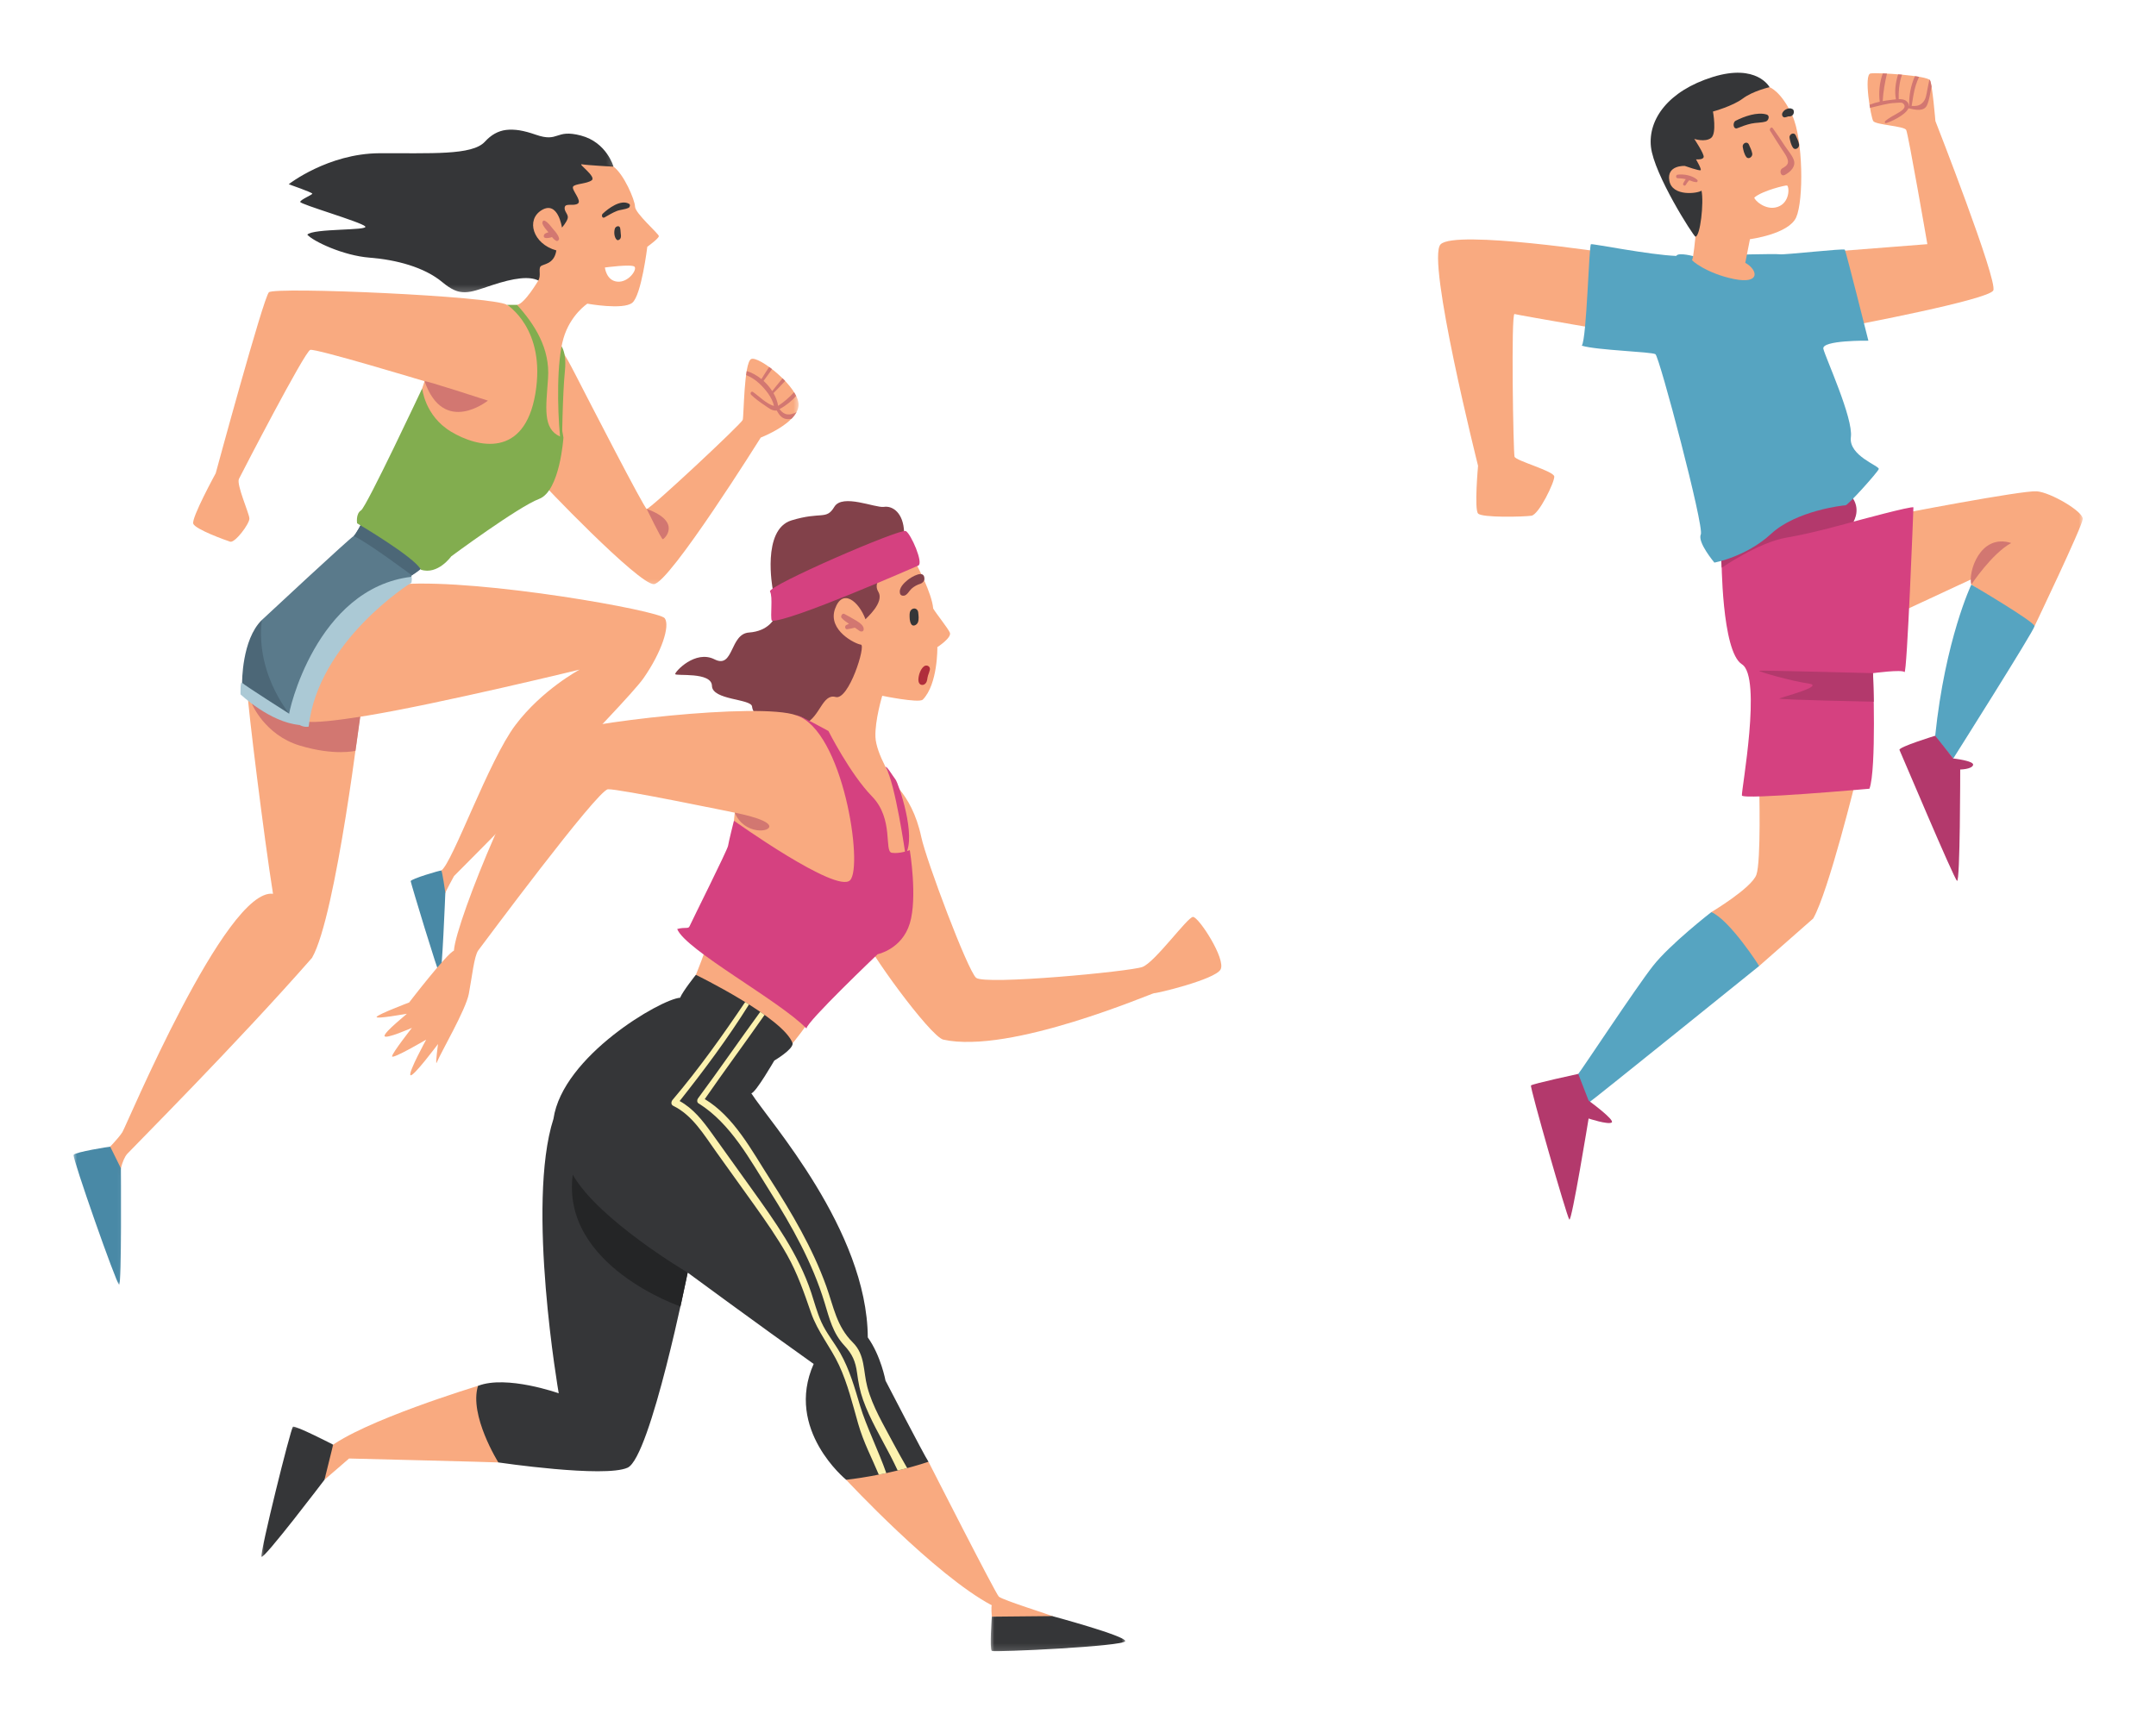 <svg width="322" height="257" viewBox="0 0 322 257" fill="none" xmlns="http://www.w3.org/2000/svg">
<g filter="url(#filter0_d_402_581)">
<path d="M53.925 105.73C53.925 105.73 50.218 136.841 46.6 143.096C35.481 155.789 19.907 171.384 19.023 172.356C18.143 173.323 17.833 175.66 17.833 175.66L16.069 171.695C16.069 171.695 17.658 170.106 18.275 169.139C18.892 168.167 33.717 132.594 40.775 133.529C39.454 125.295 36.981 105.292 36.981 103.616C36.981 101.944 53.925 105.73 53.925 105.73Z" fill="#F9AA80"/>
<path d="M37.62 105.132C37.62 105.132 39.519 109.787 44.737 111.372C49.955 112.957 53.088 112.164 53.088 112.164L54.234 104.102L37.62 105.132Z" fill="#D27771"/>
<path d="M45.278 107.436C45.278 107.436 44.16 108.677 54.983 106.884C65.807 105.084 86.573 100.034 86.573 100.034C86.573 100.034 80.986 103.006 76.987 108.305C72.986 113.603 67.6 128.881 65.909 130.053C64.985 130.17 66.457 133.697 66.457 133.522C66.457 133.343 67.808 130.878 67.808 130.878C67.808 130.878 93.397 105.204 96.103 101.327C98.812 97.449 100.105 93.501 99.28 92.359C98.458 91.219 71.978 86.49 60.187 87.268C48.396 88.05 45.278 107.436 45.278 107.436Z" fill="#F9AA80"/>
<mask id="mask0_402_581" style="mask-type:luminance" maskUnits="userSpaceOnUse" x="79" y="52" width="41" height="36">
<path d="M79.679 52.21H119.444V87.732H79.679V52.21Z" fill="white"/>
</mask>
<g mask="url(#mask0_402_581)">
<path d="M83.805 52.301C83.805 52.301 84.104 52.371 85.955 55.986C87.81 59.597 96.194 75.901 96.588 76.033C96.987 76.164 110.753 63.3 110.928 62.727C111.103 62.153 111.103 54.266 112.166 53.649C113.225 53.032 119.443 57.881 119.268 60.569C119.093 63.256 113.619 65.37 113.619 65.37C113.619 65.37 99.944 87.225 97.647 87.268C95.354 87.312 80.661 71.936 80.573 71.673C80.485 71.406 83.805 52.301 83.805 52.301Z" fill="#F9AA80"/>
</g>
<path d="M83.443 51.272C83.443 51.272 84.721 51.973 84.367 55.457C84.016 58.937 83.936 66.031 83.936 66.031C83.936 66.031 80.66 62.42 83.443 51.272Z" fill="#82AD4F"/>
<path d="M63.057 58.013L63.411 56.954C63.411 56.954 47.158 52.035 46.337 52.269C45.512 52.506 36.098 70.716 35.689 71.541C35.276 72.363 37.201 76.65 37.248 77.442C37.292 78.238 35.087 81.145 34.378 80.926C33.673 80.703 29.171 79.075 28.864 78.238C28.554 77.398 32.217 70.702 32.217 70.702C32.217 70.702 39.319 44.52 40.158 43.666C40.998 42.811 73.603 44.221 75.721 45.543C77.838 46.865 81.194 49.684 80.993 57.925C80.792 66.166 73.865 68.985 68.439 67.266C63.013 65.549 63.057 58.013 63.057 58.013Z" fill="#F9AA80"/>
<path d="M39.099 92.632C39.099 92.632 52.555 80.089 52.822 80.089C53.088 80.089 54.143 77.84 54.143 77.84C54.143 77.84 63.425 83.701 63.144 84.406C62.867 85.11 61.505 85.946 61.505 85.946L61.249 86.611C61.249 86.611 45.917 95.51 44.737 106.833C42.32 107.187 40.326 105.511 40.326 105.511C40.326 105.511 36.452 96.539 39.099 92.632Z" fill="#5A7A8B"/>
<path d="M61.505 85.947C61.505 85.947 54.658 80.823 52.821 80.09C52.949 79.998 54.22 78.001 54.143 77.84C54.07 77.68 63.159 83.997 62.925 84.877C62.867 85.11 61.505 85.947 61.505 85.947Z" fill="#4C6777"/>
<path d="M36.159 102.002C36.159 102.002 36.097 95.568 39.099 92.632C38.098 101.268 43.864 107.436 43.864 107.436C43.864 107.436 36.334 104.321 36.159 102.002Z" fill="#4C6777"/>
<path d="M77.221 45.542H75.72C75.72 45.542 81.588 49.11 79.956 58.805C78.324 68.499 71.331 66.867 67.369 64.49C63.411 62.109 63.057 58.012 63.057 58.012C63.057 58.012 54.749 75.711 53.924 76.241C53.099 76.766 53.336 78.18 53.336 78.18C53.336 78.18 61.925 83.23 62.867 85.11C65.397 85.932 67.395 83.113 67.395 83.113C67.395 83.113 77.396 75.711 80.514 74.535C83.633 73.36 84.148 65.37 84.148 65.37C84.148 65.37 81.924 52.681 81.924 50.271C81.924 47.865 77.221 45.542 77.221 45.542Z" fill="#82AD4F"/>
<path d="M80.398 41.906C80.398 41.906 78.346 45.411 77.221 45.543C79.89 48.515 82.161 52.064 81.851 56.512C81.544 60.963 81.037 64.026 83.64 65.217C83.242 60.945 83.133 54.091 84.148 50.567C85.163 47.04 87.723 45.367 87.723 45.367C87.723 45.367 93.061 46.335 94.427 45.236C95.796 44.133 96.676 36.863 96.676 36.863C96.676 36.863 98.4 35.629 98.4 35.275C98.4 34.924 94.865 31.882 94.843 30.871C94.825 29.856 93.149 25.978 91.626 24.901C90.103 23.82 81.939 22.849 77.926 25.404C73.913 27.961 80.398 41.906 80.398 41.906Z" fill="#F9AA80"/>
<mask id="mask1_402_581" style="mask-type:luminance" maskUnits="userSpaceOnUse" x="42" y="18" width="50" height="26">
<path d="M42.287 18.865H91.831V43.797H42.287V18.865Z" fill="white"/>
</mask>
<g mask="url(#mask1_402_581)">
<path d="M91.626 24.901C91.626 24.901 87.588 24.678 86.905 24.546C86.222 24.415 89.089 26.376 88.384 26.924C87.679 27.475 85.824 27.431 85.583 27.895C85.339 28.358 86.927 29.965 86.31 30.407C85.693 30.845 84.502 30.297 84.345 30.936C84.192 31.576 84.941 32.014 84.787 32.609C84.634 33.204 83.929 33.996 83.929 33.996C83.929 33.996 83.352 29.943 80.927 31.375C78.499 32.81 79.58 36.443 83.089 37.411C82.757 39.572 81.059 39.397 80.727 39.813C80.398 40.233 80.84 41.157 80.398 41.906C79.073 41.245 76.823 41.489 73.383 42.636C69.94 43.779 68.75 44.396 66.059 42.15C63.367 39.905 59.175 38.802 55.203 38.491C51.233 38.185 46.735 36.027 45.895 35.055C46.779 34.088 55.159 34.482 54.542 33.821C53.925 33.16 44.792 30.517 44.836 30.162C44.88 29.812 46.644 29.107 46.644 28.932C46.644 28.753 43.116 27.522 43.116 27.522C43.116 27.522 48.984 22.936 56.66 22.892C64.339 22.852 70.513 23.246 72.412 21.176C74.307 19.106 76.469 18.883 80 20.117C83.531 21.351 82.867 19.237 86.752 20.248C90.633 21.264 91.626 24.901 91.626 24.901Z" fill="#353638"/>
</g>
<path d="M90.341 39.963C90.341 39.963 94.339 39.419 94.766 39.843C95.19 40.299 93.839 42.238 92.192 42.077C90.545 41.917 90.341 39.963 90.341 39.963Z" fill="white"/>
<path d="M93.963 30.458C92.732 29.728 90.859 31.123 90.008 31.937C89.782 32.156 89.939 32.675 90.293 32.478C90.877 32.149 91.465 31.787 92.089 31.535C92.674 31.302 93.335 31.313 93.889 31.039C94.072 30.948 94.171 30.582 93.963 30.458Z" fill="#353638"/>
<path d="M92.714 34.942C92.674 34.643 92.685 34.34 92.612 34.044C92.502 33.617 91.951 33.81 91.842 34.124C91.67 34.61 91.714 35.41 92.083 35.789C92.2 35.914 92.331 35.899 92.444 35.826C92.451 35.83 92.477 35.815 92.524 35.779C92.557 35.757 92.587 35.731 92.605 35.698C92.678 35.618 92.707 35.527 92.729 35.424C92.758 35.26 92.736 35.107 92.714 34.942Z" fill="#353638"/>
<path d="M83.494 35.607C83.363 35.045 82.917 34.592 82.552 34.157C82.205 33.745 81.847 33.193 81.34 32.971C81.106 32.865 80.949 33.193 81.007 33.376C81.161 33.876 81.57 34.292 81.902 34.701C81.727 34.76 81.544 34.804 81.394 34.913C81.205 35.048 81.106 35.421 81.387 35.527C81.577 35.596 81.774 35.563 81.971 35.538C82.132 35.516 82.289 35.475 82.439 35.413C82.629 35.651 82.84 35.866 83.1 35.987C83.308 36.085 83.538 35.8 83.494 35.607Z" fill="#D27771"/>
<path d="M61.454 87.049C61.278 87.108 47.512 95.802 46.099 108.553C44.69 108.845 43.276 107.144 43.16 106.848C43.043 106.556 47.158 87.875 61.454 86.169C61.571 86.345 61.454 87.049 61.454 87.049Z" fill="#ABC9D5"/>
<path d="M43.631 106.906C43.631 106.906 36.452 102.353 36.16 102.002C35.864 101.648 35.923 103.733 35.923 103.733C35.923 103.733 40.315 107.91 44.737 108.305C44.54 107.79 43.631 106.906 43.631 106.906Z" fill="#ABC9D5"/>
<path d="M63.411 56.953C63.334 56.742 72.868 59.849 72.868 59.849C72.868 59.849 66.277 65.166 63.411 56.953Z" fill="#D27771"/>
<mask id="mask2_402_581" style="mask-type:luminance" maskUnits="userSpaceOnUse" x="110" y="54" width="10" height="10">
<path d="M110.526 54.08H119.443V63.428H110.526V54.08Z" fill="white"/>
</mask>
<g mask="url(#mask2_402_581)">
<path d="M118.976 61.558C118.735 61.686 118.49 61.795 118.242 61.858C117.395 62.069 116.88 61.711 116.42 61.113C117.369 60.623 118.187 59.933 118.917 59.159C118.826 58.973 118.72 58.783 118.6 58.593C117.884 59.374 117.099 60.05 116.212 60.634C116.12 59.995 115.872 59.345 115.518 58.728C116.047 58.195 116.573 57.669 117.077 57.114C117.139 57.048 117.201 56.983 117.267 56.917C117.139 56.782 117.008 56.647 116.876 56.519C116.781 56.636 116.694 56.749 116.602 56.851C116.164 57.366 115.752 57.899 115.332 58.429C114.978 57.877 114.539 57.355 114.039 56.902C114.379 56.439 114.722 55.982 115.047 55.508C115.127 55.387 115.215 55.267 115.302 55.146C115.156 55.033 115.014 54.927 114.872 54.821C114.813 54.912 114.755 55.004 114.696 55.091C114.36 55.595 114.039 56.114 113.721 56.632C113.05 56.084 112.294 55.664 111.523 55.431C111.49 55.621 111.461 55.822 111.436 56.033C112.144 56.318 112.794 56.724 113.378 57.268C114.295 58.115 115.321 59.367 115.595 60.638C114.525 60.401 113.239 59.079 112.451 58.553C112.199 58.385 111.983 58.787 112.177 58.973C112.809 59.59 113.542 60.108 114.276 60.601C114.795 60.948 115.273 61.372 115.912 61.339C115.945 61.335 115.974 61.332 116 61.321C116.369 62.004 116.836 62.632 117.698 62.624C117.877 62.624 118.048 62.595 118.22 62.555C118.527 62.237 118.79 61.905 118.976 61.558Z" fill="#D27771"/>
</g>
<path d="M96.588 76.033C96.588 76.033 98.782 80.557 98.987 80.557C99.191 80.557 101.956 77.972 96.588 76.033Z" fill="#D27771"/>
<path d="M66.511 133.361C66.511 133.361 66.015 145.919 65.719 145.652C65.427 145.389 61.366 131.963 61.337 131.641C61.308 131.316 65.774 129.995 65.909 130.053C66.044 130.111 66.511 133.361 66.511 133.361Z" fill="#4989A6"/>
<mask id="mask3_402_581" style="mask-type:luminance" maskUnits="userSpaceOnUse" x="10" y="170" width="9" height="23">
<path d="M10.774 170.928H18.917V192.034H10.774V170.928Z" fill="white"/>
</mask>
<g mask="url(#mask3_402_581)">
<path d="M18.056 174.536C18.056 174.536 18.187 192.008 17.789 191.92C17.391 191.829 10.774 172.973 10.994 172.531C11.216 172.089 16.456 171.293 16.456 171.293L18.056 174.536Z" fill="#4989A6"/>
</g>
</g>
<g filter="url(#filter1_d_402_581)">
<mask id="mask4_402_581" style="mask-type:luminance" maskUnits="userSpaceOnUse" x="117" y="83" width="67" height="74">
<path d="M117.833 83.595H183.199V156.508H117.833V83.595Z" fill="white"/>
</mask>
<g mask="url(#mask4_402_581)">
<path d="M136.923 84.424C136.923 84.424 139.176 88.587 139.373 90.905C139.833 91.69 141.498 93.743 141.856 94.495C142.214 95.243 139.994 96.678 139.994 96.678C139.994 96.678 140.093 102.218 137.807 104.533C137.153 105.055 131.763 103.945 131.763 103.945C131.763 103.945 130.65 107.629 130.748 110.105C130.847 112.581 133.33 116.689 134.411 118.01C135.488 119.329 136.861 121.578 137.595 125.051C138.329 128.52 144.504 144.948 145.778 146.072C147.052 147.197 168.761 145.145 170.619 144.458C172.481 143.775 177.334 137.028 178.167 136.98C178.999 136.929 183.166 143.334 182.282 144.849C181.402 146.364 172.533 148.468 172.383 148.369C172.237 148.274 150.875 157.56 140.878 155.311C138.917 154.825 129.313 141.625 128.824 139.47C128.335 137.32 118.337 104.858 118.337 104.858C118.337 104.858 120.345 87.798 120.615 87.382C120.886 86.965 136.923 84.424 136.923 84.424Z" fill="#F9AA80"/>
</g>
<path d="M120.615 152.915C120.615 152.915 118.68 155.632 117.92 156.34C117.161 157.049 103.928 145.634 103.928 145.634C103.928 145.634 105.593 141.599 105.472 141.088C105.352 140.573 120.615 152.915 120.615 152.915Z" fill="#F9AA80"/>
<path d="M132.716 84.961C132.497 85.399 130.193 86.794 131.175 88.408C132.154 90.022 129.288 92.417 129.262 92.516C128.283 89.876 125.833 87.772 124.705 90.975C123.58 94.177 127.794 96.229 128.576 96.302C129.361 96.375 126.764 104.664 124.804 104.127C122.846 103.587 122.499 107.012 120.294 108.086C118.092 109.163 112.571 108.086 112.319 105.544C112.162 104.372 106.378 104.613 106.331 102.462C106.279 100.312 100.89 101.046 100.842 100.702C100.795 100.363 103.833 97.036 106.721 98.504C109.613 99.968 108.978 94.688 111.866 94.495C114.758 94.297 115.887 92.391 115.887 91.559C115.887 90.73 115.394 87.937 115.394 87.937C115.394 87.937 113.729 79.111 118.205 77.742C122.682 76.372 123.398 77.742 124.606 75.722C125.819 73.699 130.715 75.916 132.023 75.722C133.33 75.525 134.929 76.635 135.028 79.502C135.126 82.368 132.716 84.961 132.716 84.961Z" fill="#82414A"/>
<path d="M126.374 221.067C126.374 221.067 139.636 235.33 148.13 239.825C147.998 239.956 148.13 241.519 148.13 241.519C148.13 241.519 157.536 241.716 157.342 241.519C157.145 241.325 149.696 239.043 149.174 238.521C148.652 237.999 138.672 218.379 138.672 218.379C138.672 218.379 129.248 219.066 126.374 221.067Z" fill="#F9AA80"/>
<path d="M71.393 207.038C71.393 207.038 53.95 212.318 48.951 216.426C49.294 216.375 48.462 221.067 48.462 221.067L52.135 217.89C52.135 217.89 74.136 218.434 74.431 218.478C74.727 218.522 76.882 208.553 71.393 207.038Z" fill="#F9AA80"/>
<path d="M109.614 122.604L109.735 121.41C109.735 121.41 92.364 117.813 90.798 117.912C89.228 118.01 72.08 141.135 71.441 141.964C70.806 142.797 70.488 146.047 70.021 148.468C69.557 150.889 65.906 157.096 65.194 158.809C65.022 158.882 65.416 155.971 65.416 155.971C65.416 155.971 61.619 161.058 61.297 160.616C60.98 160.178 63.653 155.314 63.653 155.314C63.653 155.314 58.53 158.319 58.555 157.805C58.581 157.293 61.52 153.554 61.52 153.554C61.52 153.554 57.427 155.362 57.427 154.752C57.427 154.138 60.834 151.451 60.761 151.451C60.688 151.451 56.057 152.305 56.251 151.915C56.448 151.524 61.104 149.764 61.104 149.764C61.104 149.764 66.639 142.552 67.793 142.015C68.085 137.517 78.744 111.704 82.516 109.846C86.288 107.987 113.437 104.858 118.925 106.862C124.625 108.184 133.82 127.004 128.774 133.752C123.727 140.5 109.614 122.604 109.614 122.604Z" fill="#F9AA80"/>
<path d="M109.614 122.604C109.614 122.604 124.95 133.555 126.958 131.503C128.97 129.451 125.932 109.112 118.925 106.862C119.071 106.618 123.727 109.21 123.727 109.21C123.727 109.21 126.958 115.615 130.245 118.989C133.528 122.363 132.008 127.201 133.184 127.398C134.36 127.592 135.879 127.004 135.879 127.004C135.879 127.004 137.055 134.095 135.879 137.955C134.703 141.818 131.077 142.552 131.077 142.552C131.077 142.552 120.444 152.674 120.444 153.649C116.424 149.494 102.362 141.917 101.139 138.787C102.409 138.444 102.804 138.835 102.997 138.349C103.194 137.86 108.635 127.004 108.734 126.369C108.829 125.733 109.614 122.604 109.614 122.604Z" fill="#D54180"/>
<path d="M103.928 145.63C103.928 145.63 117.015 152.013 118.384 155.873C118.435 156.804 115.642 158.44 115.642 158.44C115.642 158.44 112.848 163.282 112.209 163.329C114.857 167.485 129.51 183.767 129.605 199.8C131.566 202.539 132.252 206.256 132.252 206.256C132.252 206.256 138.036 217.452 138.672 218.379C132.3 220.483 126.374 221.067 126.374 221.067C126.374 221.067 117.161 213.589 121.521 203.762C113.535 198.092 102.704 190.12 102.704 190.12C102.704 190.12 97.165 217.696 93.736 219.259C90.308 220.822 74.431 218.478 74.431 218.478C74.431 218.478 70.02 211.438 71.393 207.038C75.654 205.376 83.446 208.148 83.446 208.148C83.446 208.148 78.546 179.955 82.661 167.141C84.034 157.757 98.735 149.249 101.576 149.055C101.971 148.077 103.928 145.63 103.928 145.63Z" fill="#353638"/>
<path d="M102.705 190.12C102.705 190.12 89.392 182.266 85.54 175.489C83.776 189.113 101.628 195.178 101.628 195.178L102.705 190.12Z" fill="#242526"/>
<mask id="mask5_402_581" style="mask-type:luminance" maskUnits="userSpaceOnUse" x="38" y="212" width="13" height="22">
<path d="M38.774 212.595H50.529V233.16H38.774V212.595Z" fill="white"/>
</mask>
<g mask="url(#mask5_402_581)">
<path d="M48.462 221.067C48.462 221.067 39.297 233.142 39.052 232.558C38.808 231.97 43.412 213.391 43.755 213.147C44.099 212.906 49.759 215.823 49.759 215.823L48.462 221.067Z" fill="#353638"/>
</g>
<mask id="mask6_402_581" style="mask-type:luminance" maskUnits="userSpaceOnUse" x="147" y="240" width="22" height="7">
<path d="M147.746 240.639H168.311V246.865H147.746V240.639Z" fill="white"/>
</mask>
<g mask="url(#mask6_402_581)">
<path d="M148.13 241.519C148.13 241.519 147.772 246.408 148.13 246.638C148.488 246.865 167.99 245.952 168.056 245.17C168.122 244.389 157.149 241.431 157.149 241.431L148.13 241.519Z" fill="#353638"/>
</g>
<path d="M128.463 210.047C127.656 207.345 126.886 204.602 125.487 202.134C124.589 200.542 123.406 199.158 122.657 197.482C122.025 196.069 121.638 194.564 121.153 193.1C119.25 187.36 115.719 182.441 112.232 177.574C110.246 174.799 108.267 172.02 106.269 169.252C104.915 167.372 103.534 165.608 101.504 164.487C105.181 159.846 108.73 155.081 111.863 150.06C111.673 149.939 111.484 149.819 111.29 149.702C107.898 154.73 104.392 159.663 100.46 164.301C100.222 164.585 100.175 165.024 100.555 165.206C103.447 166.623 105.156 169.562 106.967 172.086C108.865 174.737 110.772 177.38 112.663 180.035C114.39 182.46 116.103 184.906 117.56 187.499C119.115 190.263 120.094 193.122 121.124 196.102C122.128 198.997 124.041 201.214 125.315 203.956C126.604 206.727 127.331 209.758 128.167 212.687C128.989 215.549 130.165 217.697 131.249 220.304C131.611 220.231 131.983 220.154 132.37 220.074C131.278 216.922 129.354 213.012 128.463 210.047Z" fill="#FCF2AF"/>
<path d="M133.418 215.608C132.001 212.906 130.325 210.178 129.536 207.209C128.904 204.836 129.237 202.411 127.371 200.556C124.928 198.132 124.523 195.262 123.398 192.136C121.346 186.436 118.242 181.181 114.978 176.102C112.286 171.918 109.657 166.849 105.257 164.198C108.179 159.97 111.246 155.836 114.189 151.619C113.977 151.469 113.762 151.316 113.543 151.166C110.406 155.46 107.397 159.846 104.231 164.114C104.093 164.3 104.082 164.68 104.301 164.819C109.143 167.824 112.024 173.283 114.989 177.979C118.293 183.212 121.346 188.667 123.153 194.615C123.869 196.963 124.377 199.15 126.089 200.991C127.283 202.272 127.776 203.368 128.006 205.124C128.192 206.512 128.426 207.808 128.901 209.134C129.945 212.055 131.596 214.793 133.02 217.543C133.378 218.233 133.724 218.956 134.071 219.686C134.531 219.573 135.006 219.453 135.488 219.325C134.78 218.069 134.057 216.827 133.418 215.608Z" fill="#FCF2AF"/>
<path d="M109.737 121.406C109.737 121.406 114.481 122.294 114.871 123.323C115.266 124.349 111.147 124.788 109.737 121.406Z" fill="#D27771"/>
<path d="M137.153 84.49C137.153 84.49 117.814 92.994 115.266 92.735C115.003 92.016 115.459 89.182 115.003 88.368C114.546 87.55 134.506 78.881 135.291 79.338C136.076 79.794 137.953 84.139 137.153 84.49Z" fill="#D54180"/>
<path d="M135.576 86.633C134.988 87.104 134.192 87.875 134.426 88.685C134.499 88.941 134.762 89.028 134.995 88.996C135.495 88.923 135.784 88.269 136.138 87.948C136.525 87.601 136.982 87.356 137.475 87.206C137.767 87.115 138.059 86.805 138.062 86.483C138.073 84.975 136.076 86.235 135.576 86.633Z" fill="#82414A"/>
<path d="M137.131 91.468C137.095 91.113 136.774 90.832 136.412 90.924C136.007 91.026 135.85 91.427 135.85 91.8C135.85 92.278 135.835 92.811 136.087 93.235C136.361 93.695 136.942 93.348 137.088 92.987C137.27 92.526 137.186 91.95 137.131 91.468Z" fill="#353638"/>
<path d="M137.96 99.574C137.449 100.012 137.168 100.9 137.16 101.557C137.157 101.911 137.31 102.309 137.723 102.324C138.132 102.338 138.402 101.966 138.464 101.604C138.508 101.367 138.53 101.126 138.606 100.896C138.701 100.622 138.811 100.359 138.873 100.071C138.986 99.516 138.354 99.234 137.96 99.574Z" fill="#B02E3B"/>
<path d="M135.225 127.639C135.225 127.639 133.71 116.988 132.278 114.622C132.351 114.279 133.323 115.907 133.754 116.462C134.181 117.017 136.923 124.937 135.225 127.639Z" fill="#D54180"/>
<path d="M127.9 92.727C127.312 92.366 126.695 92.041 126.093 91.712C125.79 91.552 125.487 92.103 125.695 92.318C126.023 92.669 126.403 92.936 126.797 93.195C126.666 93.253 126.538 93.312 126.41 93.37C126.104 93.509 126.188 94.067 126.556 93.998C126.936 93.932 127.305 93.87 127.674 93.768C127.831 93.87 127.984 93.976 128.134 94.082C128.375 94.254 128.466 94.389 128.78 94.327C128.893 94.301 128.974 94.177 128.992 94.064C129.069 93.472 128.346 93.005 127.9 92.727Z" fill="#D27771"/>
</g>
<g filter="url(#filter2_d_402_581)">
<path d="M277.284 116.102C277.284 116.102 273.122 133.155 270.803 137.219C269.28 138.57 262.737 144.31 262.737 144.31L255.591 136.262C255.591 136.262 261.594 132.676 262.317 130.683C263.036 128.693 262.737 117.537 262.737 117.537L277.284 116.102Z" fill="#F9AA80"/>
<mask id="mask7_402_581" style="mask-type:luminance" maskUnits="userSpaceOnUse" x="275" y="72" width="37" height="24">
<path d="M275.758 72.938H311.148V95.373H275.758V72.938Z" fill="white"/>
</mask>
<g mask="url(#mask7_402_581)">
<path d="M276.083 95.066L294.417 86.54V87.336L303.86 93.547C303.86 93.547 310.988 78.653 311.064 77.535C311.145 76.421 306.263 73.555 304.181 73.394C302.1 73.234 283.13 76.845 281.768 77.192C280.406 77.535 276.083 95.066 276.083 95.066Z" fill="#F9AA80"/>
</g>
<path d="M257.109 83.301C257.109 83.301 257.109 97.323 260.155 99.236C263.196 101.149 260.049 118.147 260.155 118.837C260.261 119.527 279.205 117.829 279.205 117.829C280.275 114.908 279.738 100.565 279.738 100.565C279.738 100.565 284.061 99.981 284.437 100.404C284.81 100.832 285.77 76.122 285.77 75.808C285.77 75.49 276.802 77.937 276.802 77.937C276.802 77.937 277.923 75.969 275.63 75.49C273.337 75.016 262.075 75.757 257.109 83.301Z" fill="#D54180"/>
<path d="M256.979 82.505L257.139 84.816C257.139 84.816 262.664 81.019 266.772 80.325C270.88 79.635 276.803 77.937 276.803 77.937C276.803 77.937 278.059 76.049 276.485 74.11C274.911 72.171 256.979 82.505 256.979 82.505Z" fill="#B3396C"/>
<path d="M243.745 49.962C243.475 49.962 226.733 47.078 226.196 46.913C225.656 46.749 226.013 67.607 226.196 68.224C226.375 68.844 232.089 70.367 232.133 71.192C232.181 72.018 229.84 76.881 228.716 77.046C227.591 77.21 221.336 77.374 220.748 76.713C220.164 76.056 220.748 69.586 220.748 69.586C220.748 69.586 212.996 38.734 215.154 36.503C217.316 34.276 240.594 37.847 240.594 37.847L243.745 49.962Z" fill="#F9AA80"/>
<path d="M273.282 37.617C273.403 37.617 287.852 36.477 287.852 36.477C287.852 36.477 285.007 20.009 284.69 19.41C284.368 18.815 280.125 18.666 279.767 18.081C279.406 17.497 278.325 11.147 279.366 10.975C280.406 10.804 287.892 11.282 288.253 12.002C288.611 12.717 289.053 18.081 289.053 18.081C289.053 18.081 298.419 41.999 297.696 43.394C296.977 44.788 276.685 48.615 276.685 48.615L273.282 37.617Z" fill="#F9AA80"/>
<path d="M253.152 38.336C253.152 38.336 250.669 37.617 250.347 38.234C246.385 38.077 237.98 36.401 237.618 36.481C237.3 36.561 236.994 50.474 236.245 51.642C238.487 52.332 246.652 52.544 247.24 52.916C247.828 53.289 254.55 78.678 254.017 79.846C253.484 81.019 256.044 84.046 256.044 84.046C256.044 84.046 260.794 83.195 264.53 79.74C268.265 76.29 275.258 75.49 275.63 75.49C276.003 75.49 280.432 70.553 280.593 70.075C280.753 69.597 276.057 68.107 276.43 65.291C276.802 62.476 272.643 53.446 272.322 52.12C272.001 50.791 279.044 50.897 279.044 50.897C279.044 50.897 275.685 37.511 275.524 37.299C275.364 37.087 266.505 38.095 265.811 37.989C265.118 37.883 257.698 38.095 257.698 38.095L253.152 38.336Z" fill="#56A4C1"/>
<path d="M253.217 35.36C253.217 35.36 252.896 38.76 252.709 38.811C252.523 38.865 254.897 40.859 258.953 41.681C263.01 42.506 262.528 40.3 260.659 39.264C260.874 38.175 261.356 35.733 261.356 35.733C261.356 35.733 267.144 34.988 268.265 32.464C269.386 29.941 269.316 20.853 267.677 17.241C266.037 13.634 264.288 13.024 264.288 13.024C264.288 13.024 256.591 12.436 250.789 17.537C244.983 22.638 250.307 29.85 250.307 29.85L253.217 35.36Z" fill="#F9AA80"/>
<path d="M251.629 24.789C251.629 24.789 253.805 25.559 253.991 25.424C254.177 25.293 253.297 23.807 253.297 23.807C253.297 23.807 254.338 23.913 254.444 23.46C254.55 23.011 253.038 20.75 253.038 20.75C253.038 20.75 254.63 21.284 255.539 20.619C256.445 19.954 255.832 16.661 255.832 16.661C255.832 16.661 258.767 15.865 260.286 14.722C261.809 13.579 264.288 13.024 264.288 13.024C264.288 13.024 262.397 9.438 255.777 11.508C249.16 13.579 246.119 17.829 246.571 21.948C247.028 26.063 252.87 35.225 253.217 35.36C253.936 35.305 254.499 30.259 254.123 28.481C253.564 28.904 249.774 29.412 249.321 27.02C248.868 24.628 251.629 24.789 251.629 24.789Z" fill="#353638"/>
<path d="M263.861 17.113C262.47 16.675 260.458 17.402 259.22 18.041C258.727 18.293 258.847 19.399 259.483 19.147C260.162 18.874 260.841 18.622 261.56 18.461C262.276 18.304 263.043 18.362 263.733 18.147C264.138 18.023 264.372 17.271 263.861 17.113Z" fill="#353638"/>
<path d="M267.728 16.306C267.563 16.215 267.428 16.175 267.242 16.19C267.125 16.201 267.012 16.223 266.902 16.266C266.614 16.372 266.402 16.533 266.242 16.792C266.001 17.179 266.274 17.691 266.745 17.493C266.691 17.515 266.855 17.468 266.873 17.46C266.935 17.439 266.994 17.417 267.056 17.398C267.078 17.395 267.096 17.391 267.114 17.387C267.111 17.391 267.125 17.391 267.169 17.387C267.271 17.391 267.374 17.384 267.472 17.355C267.691 17.285 267.845 17.11 267.896 16.887C267.939 16.708 267.914 16.409 267.728 16.306Z" fill="#353638"/>
<path d="M267.889 23.847C267.619 23.128 266.987 22.438 266.567 21.795C265.983 20.9 265.391 20.013 264.763 19.148C264.555 18.859 264.205 19.272 264.362 19.527C264.924 20.444 265.512 21.342 266.089 22.248C266.322 22.62 266.633 23.022 266.823 23.416C267.261 24.318 267.031 24.676 266.213 25.132C265.665 25.435 265.939 26.469 266.582 26.122C267.411 25.68 268.272 24.869 267.889 23.847Z" fill="#D27771"/>
<path d="M261.699 22.938C261.615 22.47 261.392 22.017 261.195 21.587C260.936 21.032 260.184 21.415 260.279 21.955C260.37 22.452 260.501 23.033 260.808 23.445C261.148 23.894 261.787 23.409 261.699 22.938Z" fill="#353638"/>
<path d="M266.895 27.71C266.753 27.637 263.237 28.466 262.021 29.503C261.889 29.755 263.635 31.548 265.49 30.909C267.345 30.274 267.257 27.896 266.895 27.71Z" fill="white"/>
<path d="M268.692 21.572C268.604 21.105 268.385 20.648 268.188 20.221C267.929 19.662 267.173 20.053 267.272 20.59C267.363 21.086 267.494 21.667 267.801 22.08C268.141 22.529 268.78 22.039 268.692 21.572Z" fill="#353638"/>
<path d="M253.484 26.859C252.794 26.213 251.443 25.961 250.53 26.1C250.249 26.144 250.274 26.615 250.526 26.622C250.526 26.622 250.526 26.622 250.526 26.626C250.957 26.629 251.362 26.67 251.771 26.768C251.622 26.962 251.494 27.174 251.388 27.4C251.271 27.652 251.633 27.871 251.779 27.612C251.888 27.418 252.016 27.235 252.166 27.068C252.21 27.02 252.257 26.973 252.305 26.929C252.648 27.053 252.98 27.203 253.353 27.214C253.535 27.221 253.605 26.969 253.484 26.859Z" fill="#D27771"/>
<path d="M279.742 100.565C279.742 100.565 263.116 100.127 262.755 100.203C262.397 100.287 267.56 101.759 270.12 102.117C272.683 102.475 266.078 104.151 265.757 104.348C265.439 104.549 279.848 104.826 279.848 104.826L279.742 100.565Z" fill="#B3396C"/>
<path d="M294.417 87.336C294.417 87.336 297.496 82.676 300.38 81.121C295.695 79.649 293.895 85.543 294.417 87.336Z" fill="#D27771"/>
<path d="M279.293 16.117C280.567 15.839 281.812 15.415 283.138 15.368C283.393 15.361 284.003 15.266 284.196 15.427C284.992 16.091 283.725 16.719 283.371 16.931C282.75 17.3 282.115 17.61 281.564 18.078C281.447 18.176 281.494 18.446 281.684 18.395C282.309 18.224 284.562 17.23 285.029 16.179C286.055 16.401 287.362 16.734 287.819 15.678C288.169 14.871 288.279 13.842 288.465 12.991C288.472 12.973 288.476 12.951 288.48 12.932C288.403 12.487 288.33 12.148 288.253 12.005C288.239 11.969 288.199 11.932 288.151 11.899C288.06 12.348 287.976 12.794 287.881 13.232C287.702 14.083 287.691 14.904 287.004 15.467C286.526 15.854 286.04 15.857 285.507 15.825C285.679 14.784 285.81 13.751 286.124 12.732C286.26 12.297 286.435 11.884 286.617 11.476C286.42 11.439 286.212 11.406 285.997 11.377C285.369 12.757 285.073 14.404 285.153 15.806C285.139 15.806 285.124 15.803 285.109 15.803C285.109 15.573 285.003 15.346 284.755 15.127C284.456 14.861 284.018 14.798 283.576 14.809C283.543 13.681 283.623 12.633 283.945 11.541C283.985 11.41 284.029 11.286 284.072 11.158C283.879 11.14 283.682 11.125 283.484 11.107C283.097 12.334 282.926 13.648 283.159 14.835C282.922 14.857 282.692 14.89 282.499 14.915C282.068 14.966 281.622 15.025 281.18 15.105C281.264 13.681 281.505 12.363 281.816 10.997C281.6 10.983 281.396 10.975 281.199 10.968C280.706 12.301 280.56 13.816 280.738 15.193C280.216 15.306 279.701 15.456 279.216 15.653C279.238 15.81 279.267 15.963 279.293 16.117Z" fill="#D27771"/>
<path d="M255.591 136.262C255.591 136.262 249.427 141.042 246.867 144.31C244.304 147.574 236.085 160.059 235.712 160.431C235.34 160.804 237.049 164.788 237.206 164.788C237.366 164.788 262.737 144.31 262.737 144.31C262.737 144.31 258.392 137.482 255.591 136.262Z" fill="#56A4C1"/>
<path d="M294.417 87.336C294.417 87.336 290.521 95.519 289.023 109.913C289.023 110.285 291.722 113.312 291.722 113.312C291.722 113.312 303.808 94.182 303.859 93.547C303.914 92.915 294.417 87.336 294.417 87.336Z" fill="#56A4C1"/>
<path d="M291.722 113.312C291.722 113.312 294.895 113.659 294.683 114.295C294.468 114.934 292.759 114.959 292.759 114.959C292.759 114.959 292.759 131.957 292.281 131.588C291.799 131.216 283.901 112.462 283.689 112.038C283.473 111.614 289.024 109.913 289.024 109.913L291.722 113.312Z" fill="#B3396C"/>
<path d="M237.26 164.426C237.26 164.426 241.262 167.337 240.704 167.694C240.141 168.052 237.26 167.096 237.26 167.096C237.26 167.096 234.737 182.596 234.379 182.194C234.018 181.796 228.456 162.396 228.654 162.159C228.854 161.918 235.712 160.432 235.712 160.432L237.26 164.426Z" fill="#B3396C"/>
</g>
<defs>
<filter id="filter0_d_402_581" x="0.988" y="9.36" width="128.283" height="192.56" filterUnits="userSpaceOnUse" color-interpolation-filters="sRGB">
<feFlood flood-opacity="0" result="BackgroundImageFix"/>
<feColorMatrix in="SourceAlpha" type="matrix" values="0 0 0 0 0 0 0 0 0 0 0 0 0 0 0 0 0 0 127 0" result="hardAlpha"/>
<feOffset/>
<feGaussianBlur stdDeviation="5"/>
<feComposite in2="hardAlpha" operator="out"/>
<feColorMatrix type="matrix" values="0 0 0 0 0 0 0 0 0 0 0 0 0 0 0 0 0 0 0.3 0"/>
<feBlend mode="normal" in2="BackgroundImageFix" result="effect1_dropShadow_402_581"/>
<feBlend mode="normal" in="SourceGraphic" in2="effect1_dropShadow_402_581" result="shape"/>
</filter>
<filter id="filter1_d_402_581" x="29.043" y="64.865" width="163.361" height="191.809" filterUnits="userSpaceOnUse" color-interpolation-filters="sRGB">
<feFlood flood-opacity="0" result="BackgroundImageFix"/>
<feColorMatrix in="SourceAlpha" type="matrix" values="0 0 0 0 0 0 0 0 0 0 0 0 0 0 0 0 0 0 127 0" result="hardAlpha"/>
<feOffset/>
<feGaussianBlur stdDeviation="5"/>
<feComposite in2="hardAlpha" operator="out"/>
<feColorMatrix type="matrix" values="0 0 0 0 0 0 0 0 0 0 0 0 0 0 0 0 0 0 0.3 0"/>
<feBlend mode="normal" in2="BackgroundImageFix" result="effect1_dropShadow_402_581"/>
<feBlend mode="normal" in="SourceGraphic" in2="effect1_dropShadow_402_581" result="shape"/>
</filter>
<filter id="filter2_d_402_581" x="204.774" y="0.865" width="116.291" height="191.337" filterUnits="userSpaceOnUse" color-interpolation-filters="sRGB">
<feFlood flood-opacity="0" result="BackgroundImageFix"/>
<feColorMatrix in="SourceAlpha" type="matrix" values="0 0 0 0 0 0 0 0 0 0 0 0 0 0 0 0 0 0 127 0" result="hardAlpha"/>
<feOffset/>
<feGaussianBlur stdDeviation="5"/>
<feComposite in2="hardAlpha" operator="out"/>
<feColorMatrix type="matrix" values="0 0 0 0 0 0 0 0 0 0 0 0 0 0 0 0 0 0 0.3 0"/>
<feBlend mode="normal" in2="BackgroundImageFix" result="effect1_dropShadow_402_581"/>
<feBlend mode="normal" in="SourceGraphic" in2="effect1_dropShadow_402_581" result="shape"/>
</filter>
</defs>
</svg>
